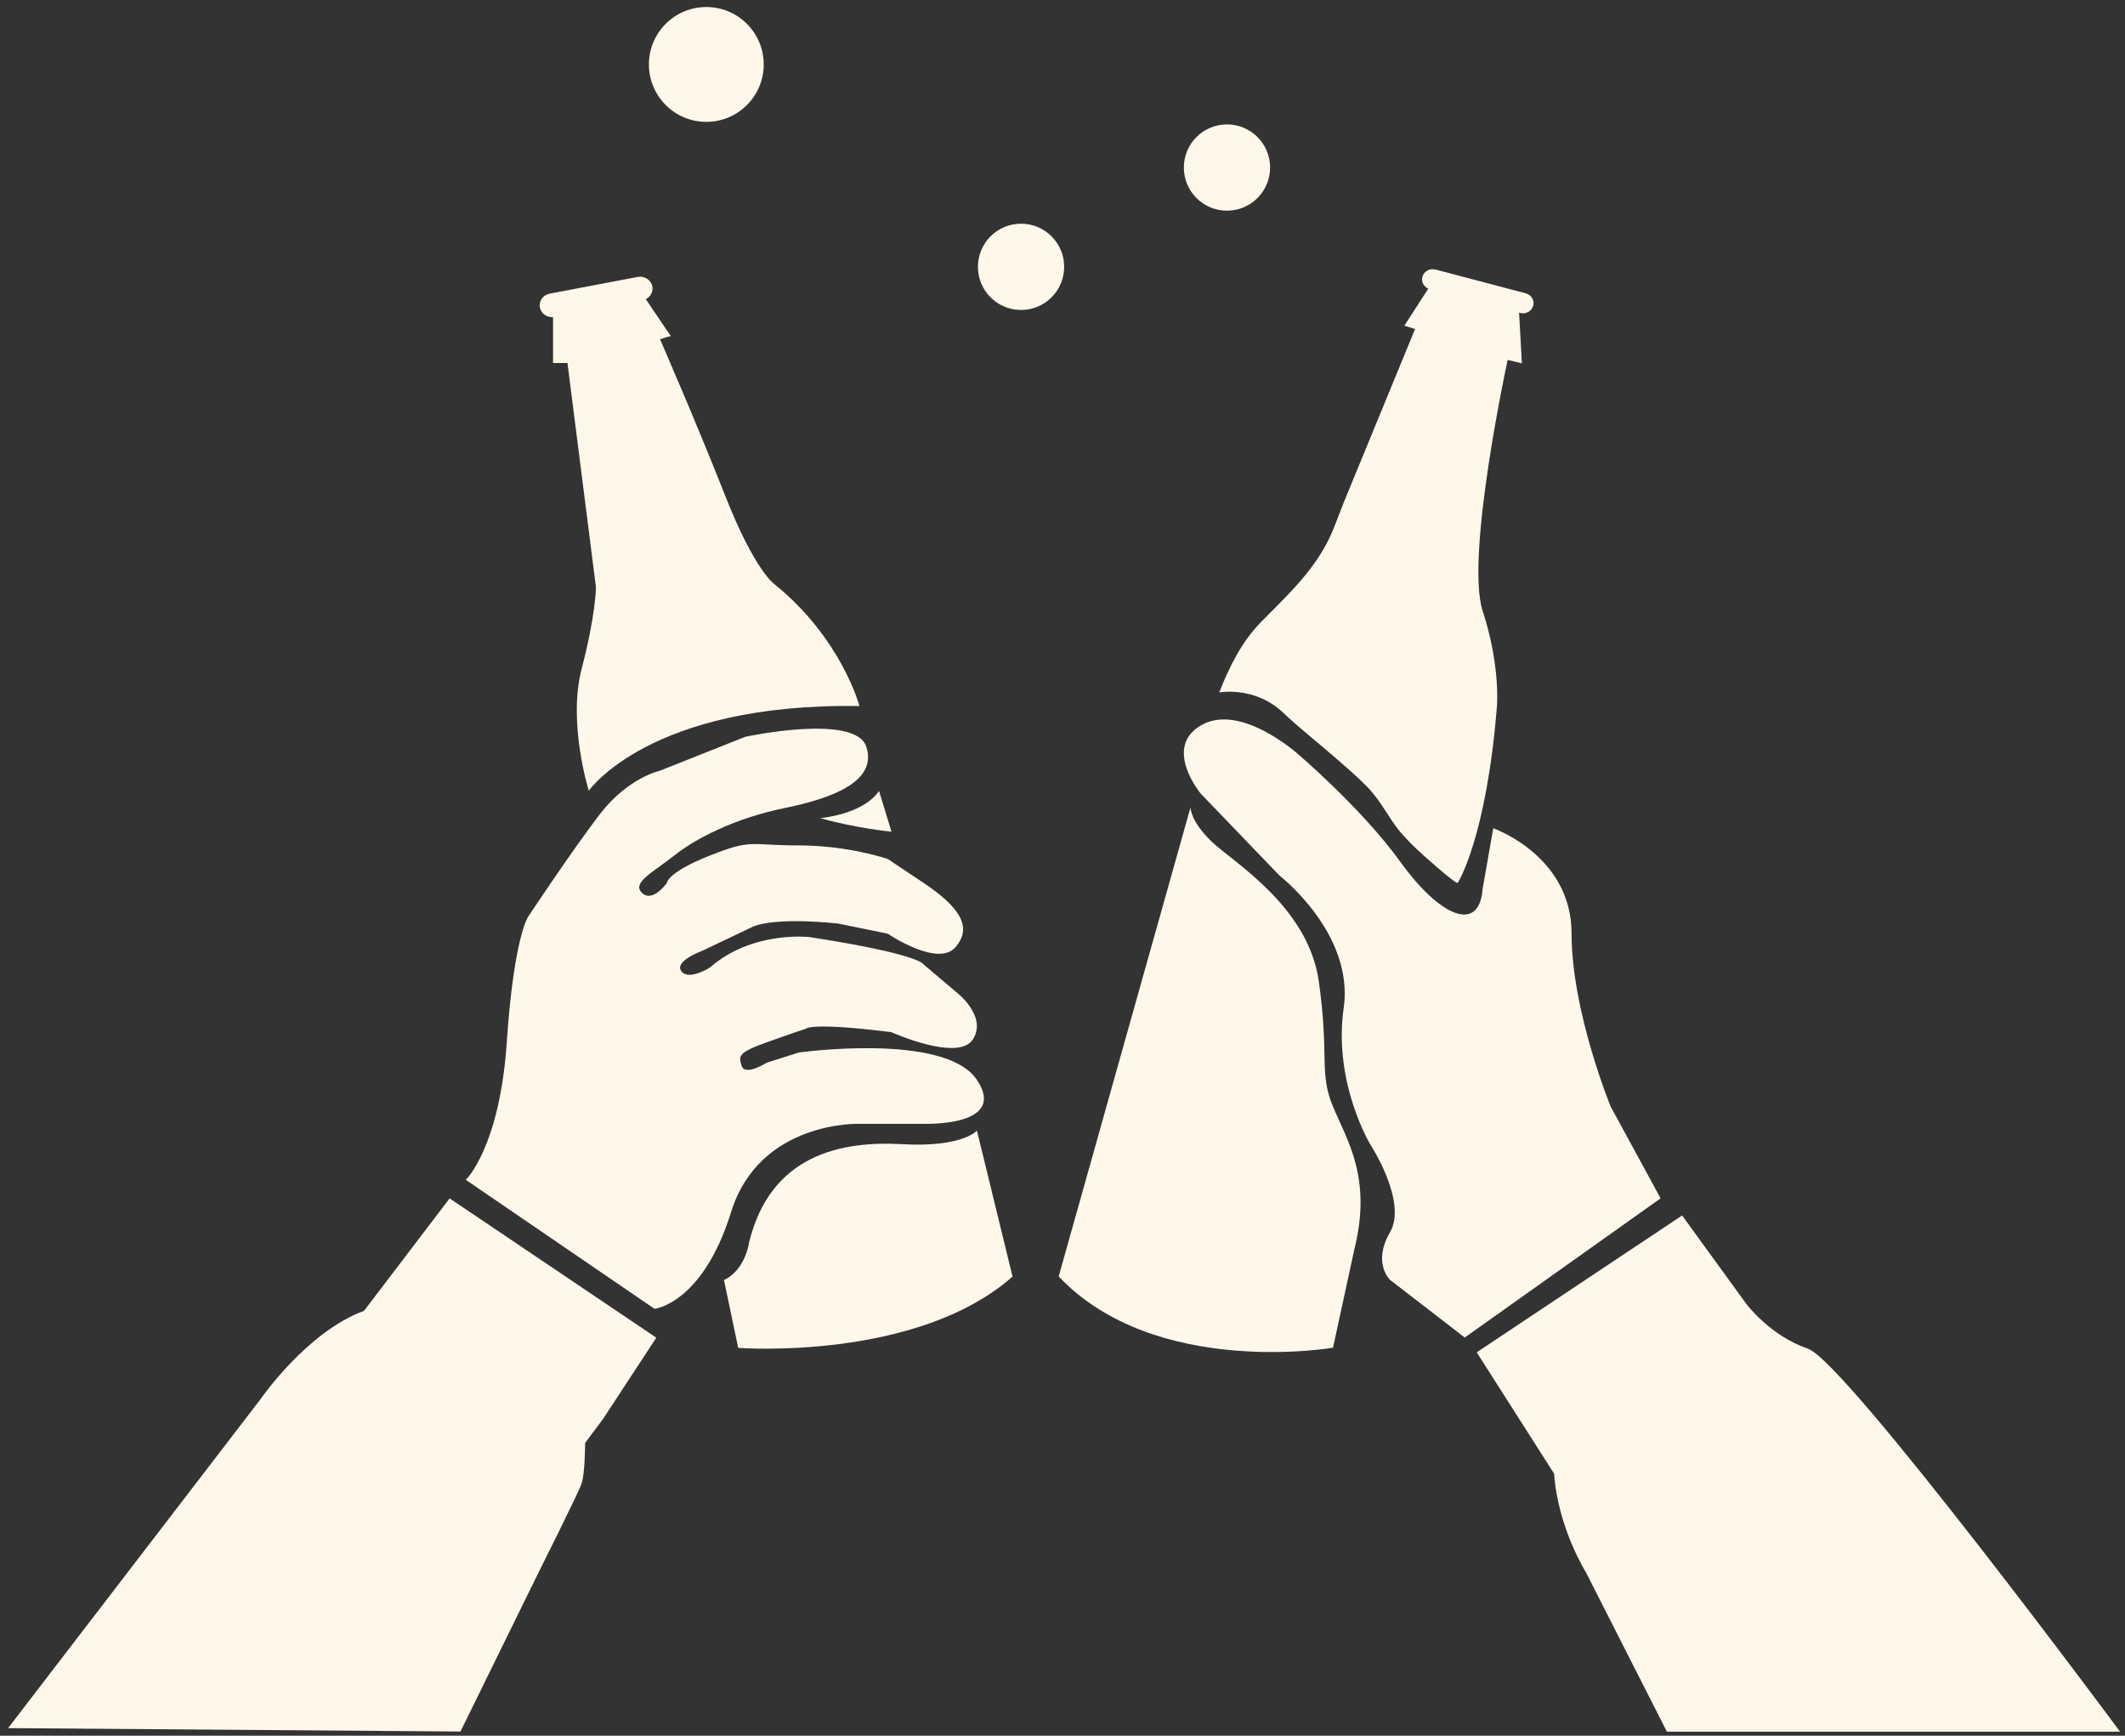 <svg width="180" height="147" viewBox="0 0 180 147" fill="none" xmlns="http://www.w3.org/2000/svg">
<rect x="0" y="0" width="180" height="147" fill="#333333" stroke="none"/>
<g clip-path="url(#clip0_259_13299)">
<path d="M39.458 99.921L55.443 110.847C55.443 110.847 59.515 110.416 61.928 102.653C64.34 94.889 72.785 95.177 72.785 95.177H78.187C78.187 95.177 85.453 95.464 82.739 91.439C80.024 87.413 67.658 89.138 67.658 89.138L64.944 90.001C64.944 90.001 63.134 91.151 62.832 90.289C62.531 89.426 62.531 89.138 64.944 88.276C67.356 87.413 68.261 87.126 68.261 87.126C68.261 87.126 68.563 86.551 75.5 87.413C75.5 87.413 81.231 90.001 82.437 87.988C83.644 85.976 80.929 83.963 80.929 83.963L78.215 81.663C78.215 81.663 77.913 80.8 68.563 79.362C68.563 79.362 63.737 78.787 60.118 81.95C60.118 81.95 58.308 83.1 57.705 82.238C57.102 81.375 59.515 80.513 59.515 80.513L63.737 78.5C63.737 78.5 65.245 77.637 70.976 78.212L75.198 79.075C75.198 79.075 79.421 81.95 80.929 80.225C82.437 78.5 81.231 76.775 78.215 74.762L75.198 72.749C75.198 72.749 71.881 71.599 67.658 71.599C63.436 71.599 63.737 71.024 60.118 72.462C56.498 73.899 56.498 74.762 56.498 74.762C56.498 74.762 55.292 76.487 54.387 75.624C53.482 74.762 55.292 73.899 57.102 72.462C58.911 71.024 62.229 69.299 66.452 68.436C70.674 67.574 74.294 66.136 73.389 63.261C72.484 60.385 63.134 62.398 63.134 62.398L55.895 65.273C55.895 65.273 53.181 65.849 50.768 69.011C48.355 72.174 44.736 77.637 44.736 77.637C44.736 77.637 43.529 79.362 42.926 88.276C42.323 97.189 39.458 99.921 39.458 99.921Z" fill="#FFF7EA"/>
<path d="M38.1 101.502L55.594 113.291L51.069 120.192L49.562 122.205C49.562 122.205 49.562 124.792 49.26 125.655C48.958 126.518 45.641 133.131 45.641 133.131L39.005 146.645L0.687 146.357L22.101 118.454C22.101 118.454 26.008 112.782 30.834 111.017L38.087 101.489L38.1 101.502Z" fill="#FFF7EA"/>
<path d="M61.324 108.403L62.531 114.154C62.531 114.154 77.611 115.304 85.769 108.116L82.752 95.752C82.752 95.752 81.546 97.189 76.419 96.902C71.291 96.614 65.259 97.764 63.449 105.24C63.449 105.24 63.148 107.541 61.338 108.403H61.324Z" fill="#FFF7EA"/>
<path d="M49.863 66.986C49.863 66.986 54.99 59.51 72.799 59.797C72.799 59.797 71.291 54.047 65.561 49.446C65.561 49.446 63.902 48.283 61.42 41.957C58.925 35.645 55.909 28.731 55.909 28.731L56.814 28.443L55.306 26.718L47.162 28.731L46.861 30.744H48.067L50.48 49.721C50.48 49.721 50.48 52.021 49.274 56.621C48.067 61.222 49.877 66.972 49.877 66.972L49.863 66.986Z" fill="#FFF7EA"/>
<path d="M69.481 69.286C69.481 69.286 73.087 68.998 74.458 66.986L75.514 70.436C75.514 70.436 72.498 70.148 69.481 69.286Z" fill="#FFF7EA"/>
<path d="M54.012 23.453L46.563 24.869C45.992 24.978 45.621 25.508 45.735 26.053C45.849 26.598 46.405 26.952 46.976 26.843L54.425 25.427C54.997 25.318 55.368 24.788 55.254 24.243C55.139 23.698 54.584 23.345 54.012 23.453Z" fill="#FFF7EA"/>
<path d="M46.847 25.986V30.744L56.8 28.443L54.086 24.418L46.847 25.986Z" fill="#FFF7EA"/>
<path d="M129.24 24.841L121.602 22.828C121.121 22.701 120.622 22.971 120.489 23.43C120.356 23.889 120.638 24.364 121.12 24.491L128.758 26.504C129.24 26.631 129.738 26.361 129.871 25.902C130.004 25.443 129.722 24.968 129.24 24.841Z" fill="#FFF7EA"/>
<path d="M121.372 23.843L118.959 27.581L119.864 27.868L113.832 42.532C113.352 43.709 112.982 44.885 112.379 46.022C110.953 48.701 108.869 50.583 106.758 52.74C105.154 54.386 104.085 56.569 103.276 58.647C103.276 58.647 106.292 58.072 108.705 60.372C110.076 61.679 111.597 62.855 113.037 64.11C113.969 64.921 114.915 65.731 115.779 66.606C116.642 67.482 117.259 68.541 117.959 69.586C118.534 70.462 119.261 71.194 120.015 71.926C120.248 72.148 123.36 74.971 123.484 74.762C123.484 74.762 125.896 71.024 126.801 59.81C126.801 59.81 127.103 56.36 125.595 51.759C124.087 47.159 127.706 30.482 127.706 30.482L128.913 30.77L128.611 25.306L121.372 23.869V23.843Z" fill="#FFF7EA"/>
<path d="M100.849 68.423C100.849 68.423 100.849 69.573 102.659 71.299C104.468 73.024 110.802 76.762 111.707 83.087C112.612 89.413 111.707 90.851 112.914 93.726C114.12 96.601 116.231 99.764 114.723 105.802L112.914 114.141C112.914 114.141 97.833 116.729 89.676 108.103L100.835 68.41L100.849 68.423Z" fill="#FFF7EA"/>
<path d="M101.754 67.273C101.754 67.273 98.436 63.326 101.754 61.418C105.072 59.51 109.897 63.823 109.897 63.823C109.897 63.823 115.326 68.423 118.644 73.024C121.962 77.624 125.279 79.062 125.581 75.324L126.486 70.148C126.486 70.148 133.121 72.449 133.121 79.062C133.121 85.675 136.439 93.726 136.439 93.726L140.662 101.489L124.073 113.278L117.739 108.39C117.739 108.39 116.231 106.952 117.739 104.365C119.247 101.777 116.08 96.941 116.08 96.941C116.08 96.941 112.913 91.7 113.818 85.374C114.723 79.049 108.389 74.161 108.389 74.161L101.754 67.26V67.273Z" fill="#FFF7EA"/>
<path d="M125.101 114.52L142.485 102.94L147.914 110.416C147.914 110.416 149.929 113.134 153.137 114.219C156.346 115.304 179.583 146.658 179.583 146.658H141.196L134.328 133.144C134.328 133.144 131.97 129.406 131.641 124.806L125.088 114.533L125.101 114.52Z" fill="#FFF7EA"/>
</g>
<circle cx="59.829" cy="5.458" r="4.863" fill="#FFF7EA"/>
<circle cx="86.489" cy="22.599" r="3.653" fill="#FFF7EA"/>
<circle cx="103.932" cy="14.189" r="3.653" fill="#FFF7EA"/>
<defs>
<clipPath id="clip0_259_13299">
<rect width="178.91" height="123.861" fill="white" transform="translate(0.687 22.797)"/>
</clipPath>
</defs>
</svg>
